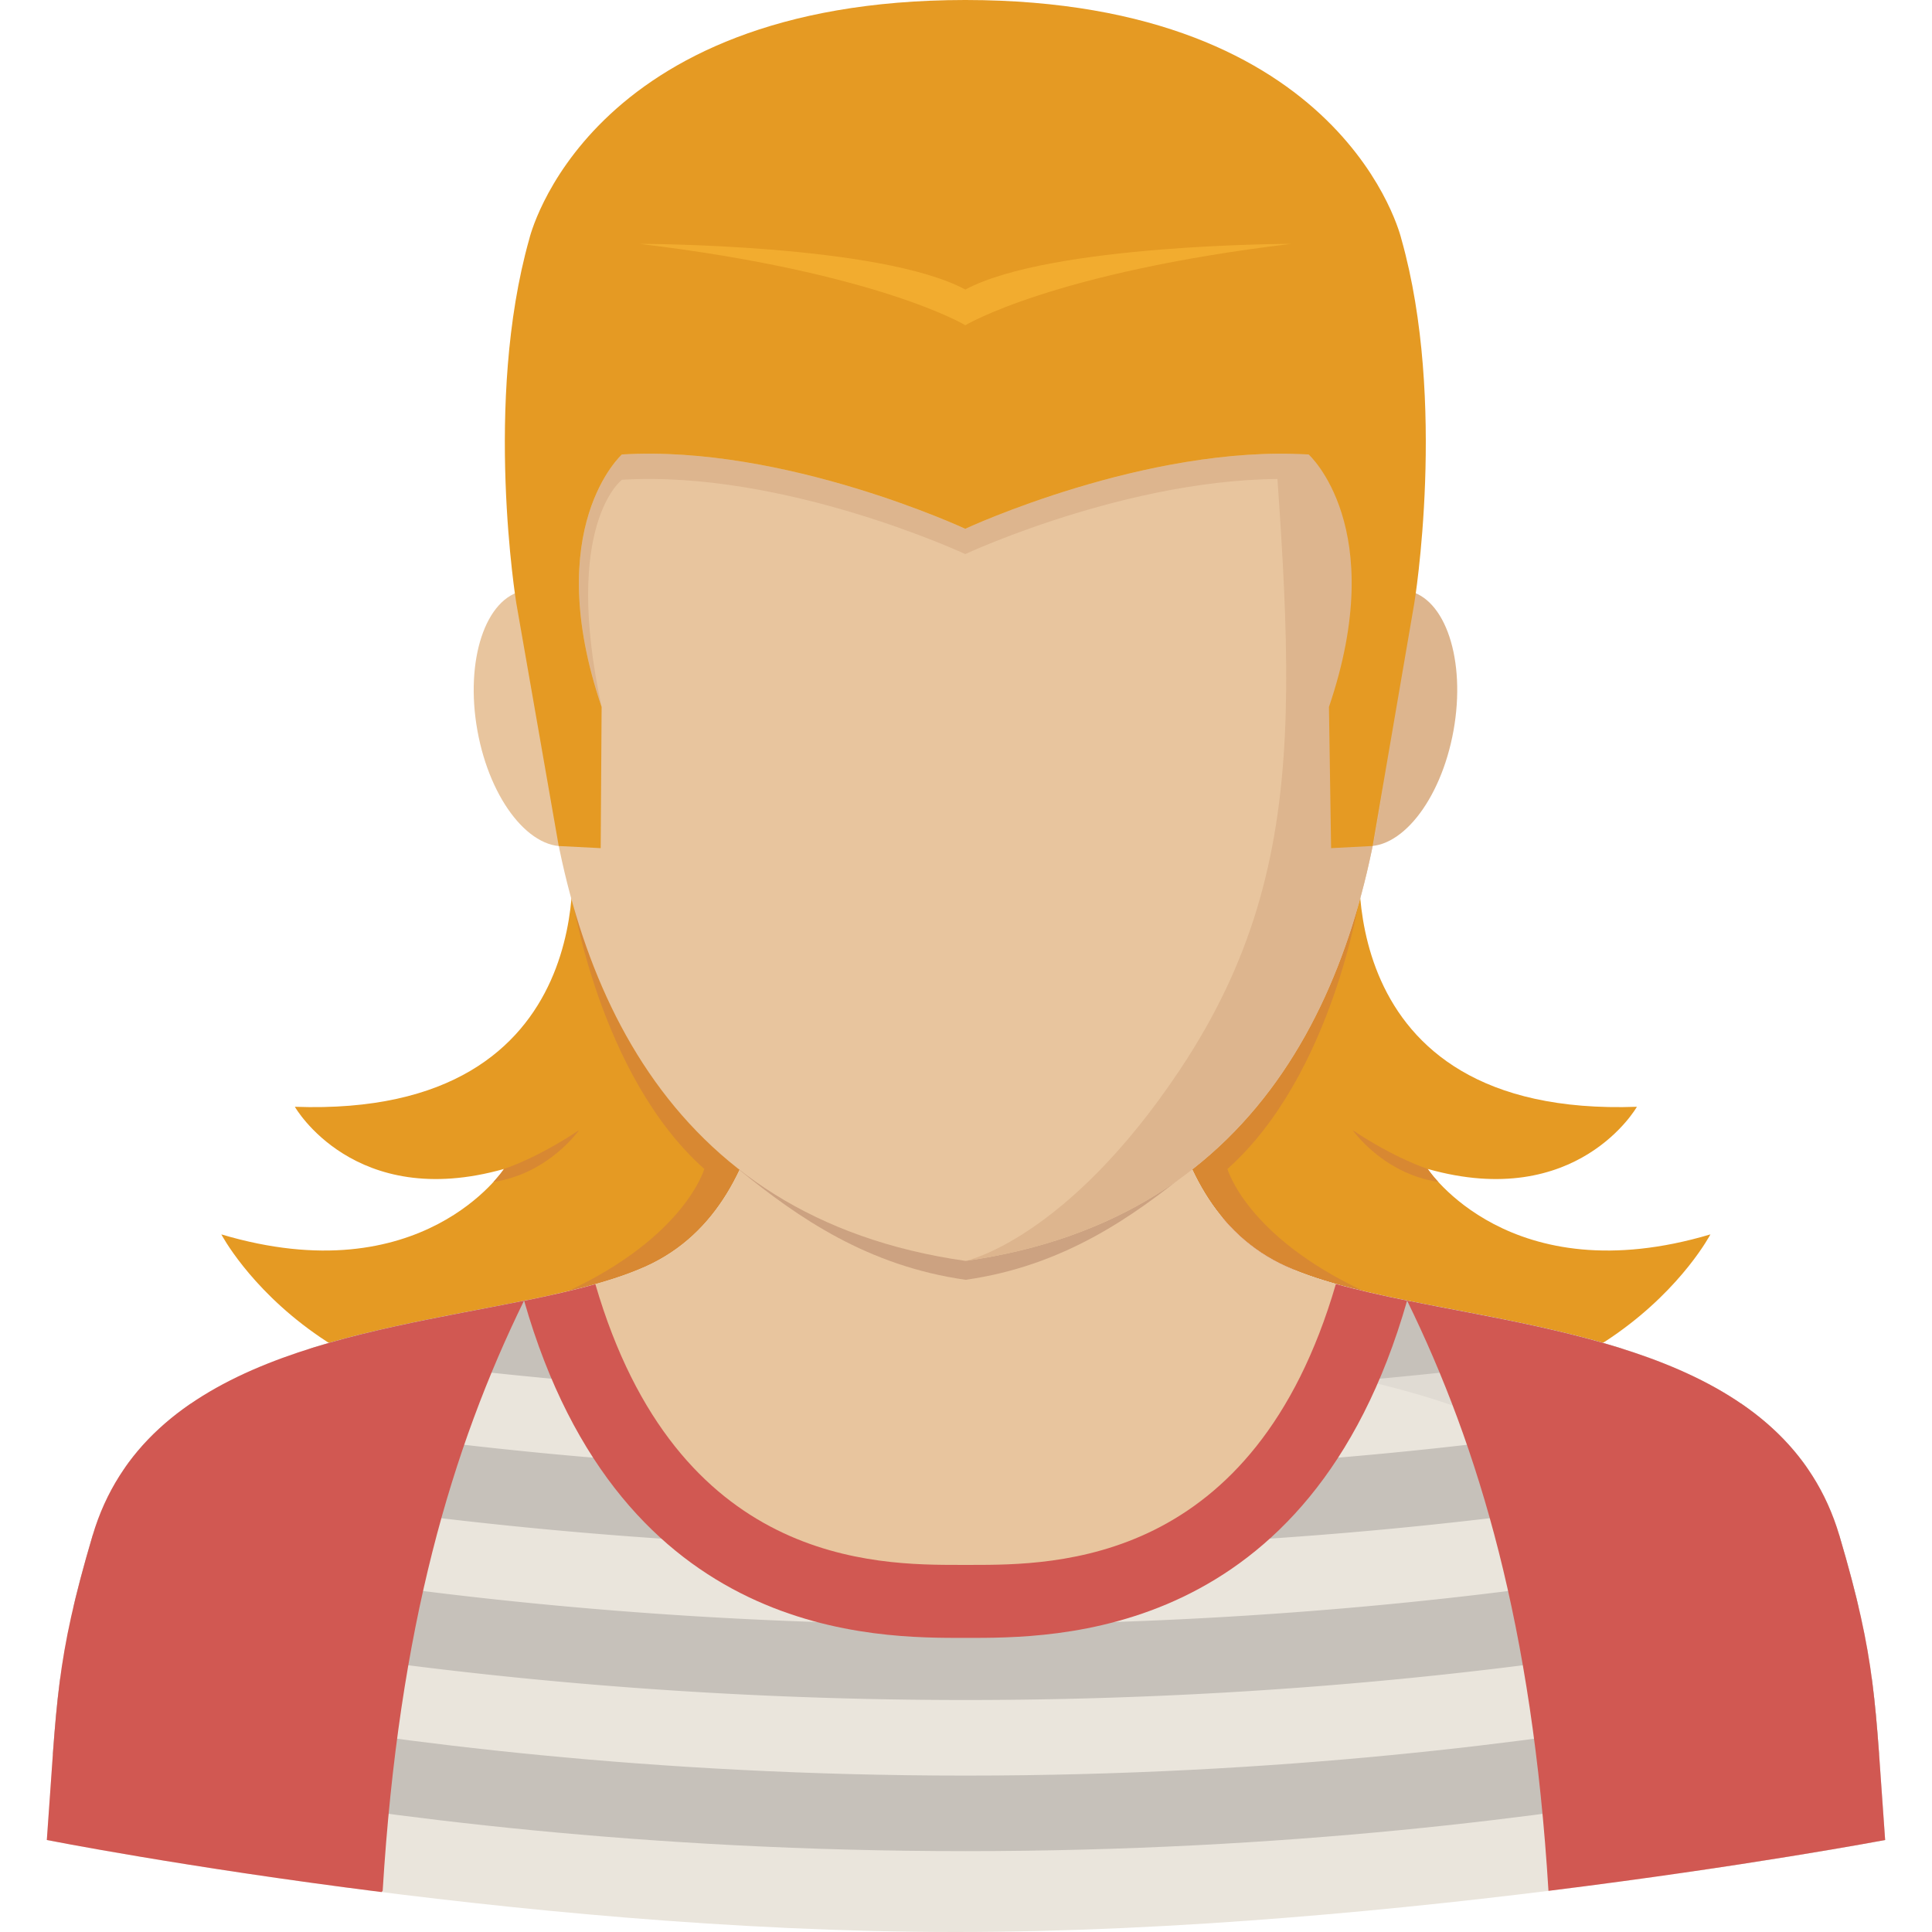 <svg xmlns="http://www.w3.org/2000/svg" viewBox="0 0 318.965 318.965"><path d="M94.317 139.672s6.166 44.92-45.639 43.054c0 0 9.802 17.255 34.533 10.263 0 0-13.534 20.667-46.668 10.803 0 0 17.93 34.319 68.937 27.395h22.067v-91.414l-33.23-.101z" fill="#e59a23"/><path d="M116.276 192.989s-3.142 11.134-22.511 20.178l30.475 2.985 9.431-22.078-39.277-46.319-.006-.006c.007 0 4.465 29.744 21.888 45.24z" fill="#d88832"/><path d="M81.474 195.131c9.117-1.36 14.119-8.543 14.119-8.543-7.059 4.716-12.377 6.396-12.377 6.396s-.562.86-1.742 2.147z" fill="#d88832"/><path d="M224.609 139.672s-6.166 44.92 45.639 43.054c0 0-9.802 17.255-34.533 10.263 0 0 13.534 20.667 46.668 10.803 0 0-17.93 34.319-68.937 27.395h-22.067v-91.414l33.23-.101z" fill="#e59a23"/><path d="M202.644 192.989s3.142 11.134 22.511 20.178l-30.475 2.985-9.431-22.078 39.277-46.319.006-.006c-.001 0-4.464 29.744-21.888 45.24z" fill="#d88832"/><path d="M237.447 195.131c-9.117-1.36-14.119-8.543-14.119-8.543 7.059 4.716 12.377 6.396 12.377 6.396s.566.86 1.742 2.147z" fill="#d88832"/><path d="M303.673 253.518c-11.151-37.754-67.121-33.566-91.279-44.408-24.157-10.842-20.386-47.219-23.449-53.548h-58.932c-3.058 6.329.714 42.711-23.449 53.548-24.157 10.842-80.133 6.655-91.279 44.408-6.149 20.824-5.857 27.193-7.554 50.26 0 0 76.8 15.187 150.014 15.187s153.488-15.187 153.488-15.187c-1.703-23.073-1.411-29.436-7.56-50.26z" fill="#eae5dc"/><path d="M303.673 253.518c-11.151-37.754-67.121-33.566-91.279-44.408-24.157-10.842-20.386-47.219-23.449-53.548H157.74s-.719 51.024 23.438 61.866 80.133 6.655 91.279 44.408c5.857 19.83 5.868 26.552 7.324 47.073 19.234-2.816 31.442-5.126 31.442-5.126-1.693-23.078-1.401-29.441-7.55-50.265z" fill="#e0dbd3"/><path d="M212.396 209.109c-4.345-1.95-7.779-4.727-10.516-8.004-5.064 6.357-13.827 11.404-24.573 14.096a22.82 22.82 0 003.878 2.22c4.71 2.113 10.634 3.659 17.199 5.053 6.031-3.378 11.089-7.548 14.872-12.304l.416-.517c-.433-.173-.86-.358-1.276-.544z" fill="#d15852"/><g fill="#c6c1ba"><path d="M309.024 277.074c-7.357 1.726-16.963 3.777-28.53 5.817-26.501 4.676-69.016 10.252-121.079 10.252s-94.55-5.576-121.023-10.246c-11.539-2.04-21.117-4.086-28.463-5.812-.523 3.912-.866 7.869-1.208 12.534 7.217 1.664 16.339 3.58 27.209 5.508 27.024 4.783 70.381 10.488 123.485 10.488s96.489-5.705 123.535-10.488c10.898-1.928 20.043-3.85 27.277-5.519-.332-4.665-.68-8.622-1.203-12.534z"/><path d="M159.421 280.665c53.104 0 96.489-5.705 123.536-10.488a556.061 556.061 0 0023.916-4.755c-.815-3.496-1.855-7.357-3.198-11.904a4.897 4.897 0 00-.051-.157 539.453 539.453 0 01-23.129 4.586c-26.501 4.676-69.016 10.252-121.079 10.252s-94.55-5.576-121.023-10.246a531.195 531.195 0 01-23.067-4.581c-.017.051-.034.101-.045.152-1.343 4.553-2.383 8.42-3.198 11.916a548.259 548.259 0 0023.848 4.744c27.028 4.776 70.386 10.481 123.49 10.481zM91.962 215.174a843.76 843.76 0 01-5.109-.495c-11.275 2.288-24.157 4.305-35.949 8.054 13.186 2.001 28.912 3.974 46.724 5.463-2.345-4.563-4.149-9.026-5.666-13.022zM221.344 228.186c17.795-1.489 33.51-3.457 46.69-5.458-11.803-3.749-24.686-5.767-35.961-8.054-1.669.169-3.361.332-5.07.489-1.517 3.996-3.321 8.459-5.659 13.023z"/><g><path d="M106.036 241.293c-27.845-2.04-50.928-5.345-67.638-8.296a539.9 539.9 0 01-6.908-1.265c-4.227 2.895-7.925 6.363-10.865 10.578 4.631.95 9.741 1.933 15.305 2.923 20.257 3.586 49.692 7.689 85.535 9.521-6.346-3.794-11.377-8.459-15.429-13.461zM287.458 231.721c-2.231.422-4.553.849-6.958 1.27-16.699 2.945-39.76 6.25-67.565 8.29-4.052 5.002-9.083 9.667-15.434 13.461 35.792-1.832 65.205-5.93 85.456-9.516a588.94 588.94 0 0015.372-2.928c-2.946-4.214-6.644-7.682-10.871-10.577z"/></g></g><path d="M159.482 264.034c47.629 0 60.978-31.369 68.071-50.321-5.75-1.281-10.938-2.715-15.153-4.609-24.157-10.842-20.386-47.219-23.449-53.548h-58.938c-3.058 6.329.714 42.711-23.449 53.548-4.215 1.894-9.403 3.327-15.153 4.609 7.093 18.952 20.442 50.321 68.071 50.321z" fill="#e8c59e"/><g fill="#d15852"><path d="M303.673 253.518c-8.678-29.385-44.51-33.358-71.365-38.793 11.91 24.365 20.673 53.806 23.337 97.445 32.594-4.041 55.582-8.392 55.582-8.392-1.697-23.073-1.405-29.436-7.554-50.26zM86.504 214.752c-26.833 5.418-62.557 9.431-71.219 38.765-6.149 20.824-5.857 27.193-7.554 50.26 0 0 22.735 4.496 55.256 8.594l.191-.202c2.665-43.622 11.422-73.057 23.326-97.417z"/></g><path d="M86.532 214.747c16.075 56.223 58.398 55.661 72.882 55.661 14.49 0 56.824.562 72.894-55.683.006 0 .017 0 .022.006-4.193-.849-8.167-1.731-11.781-2.748-13.512 46.37-46.235 46.376-60.247 46.376h-1.771c-14.007 0-46.719 0-60.236-46.342-3.62 1.017-7.588 1.894-11.775 2.743.007-.013.012-.013.012-.013z" fill="#d15852"/><path d="M122.083 193.158c9.78 7.959 21.24 15.85 37.338 18.132 16.137-2.288 27.569-10.342 37.36-18.334-8.144-14.973-5.626-32.83-7.83-37.4h-58.938c-2.214 4.575.254 22.623-7.93 37.602z" fill="#cca281"/><ellipse transform="rotate(100.195 228.524 118.557)" cx="228.522" cy="118.557" rx="21.386" ry="11.629" fill="#ddb58e"/><ellipse transform="rotate(169.801 90.265 118.565)" cx="90.265" cy="118.565" rx="11.629" ry="21.386" fill="#e8c59e"/><path d="M223.642 47.365l-64.221-30.16-64.187 30.16s-35.989 146.614 64.187 160.806c100.215-14.192 64.221-160.806 64.221-160.806z" fill="#e8c59e"/><path d="M159.421 208.171c100.216-14.192 64.221-160.806 64.221-160.806h-15.024c4.114 61.242 9.808 93.774-13.815 129.24-18.717 28.103-35.382 31.566-35.382 31.566z" fill="#ddb58e"/><path d="M216.06 75.035c-26.867-1.619-56.695 12.27-56.695 12.27s-29.817-13.889-56.684-12.27c0 0-13.433 12.045-3.35 41.688-6.537-30.16 3.35-37.518 3.35-37.518 26.867-1.619 56.684 12.27 56.684 12.27s29.829-13.889 56.695-12.27c0 0 10.353 8.262 3.35 37.518 10.083-29.643-3.35-41.688-3.35-41.688z" fill="#ddb58e"/><path d="M231.359 39.457S222.192.045 159.421 0h-.102C96.548.045 87.381 39.457 87.381 39.457c-7.593 26.883-2.136 60.152-2.136 60.152l6.998 40.064 6.93.354.152-23.309c-10.083-29.643 3.35-41.688 3.35-41.688 26.867-1.619 56.684 12.27 56.684 12.27s29.829-13.889 56.695-12.27c0 0 13.433 12.045 3.35 41.688l.354 23.309 6.857-.36 6.874-40.058c.012 0 5.463-33.275-2.13-60.152z" fill="#e59a23"/><path d="M159.376 47.803C145.29 40.26 105.58 40.26 105.58 40.26c39.361 4.716 53.795 13.433 53.795 13.433s14.434-8.718 53.795-13.433c-.005.006-39.714.006-53.794 7.543z" fill="#f2ac2f"/></svg>